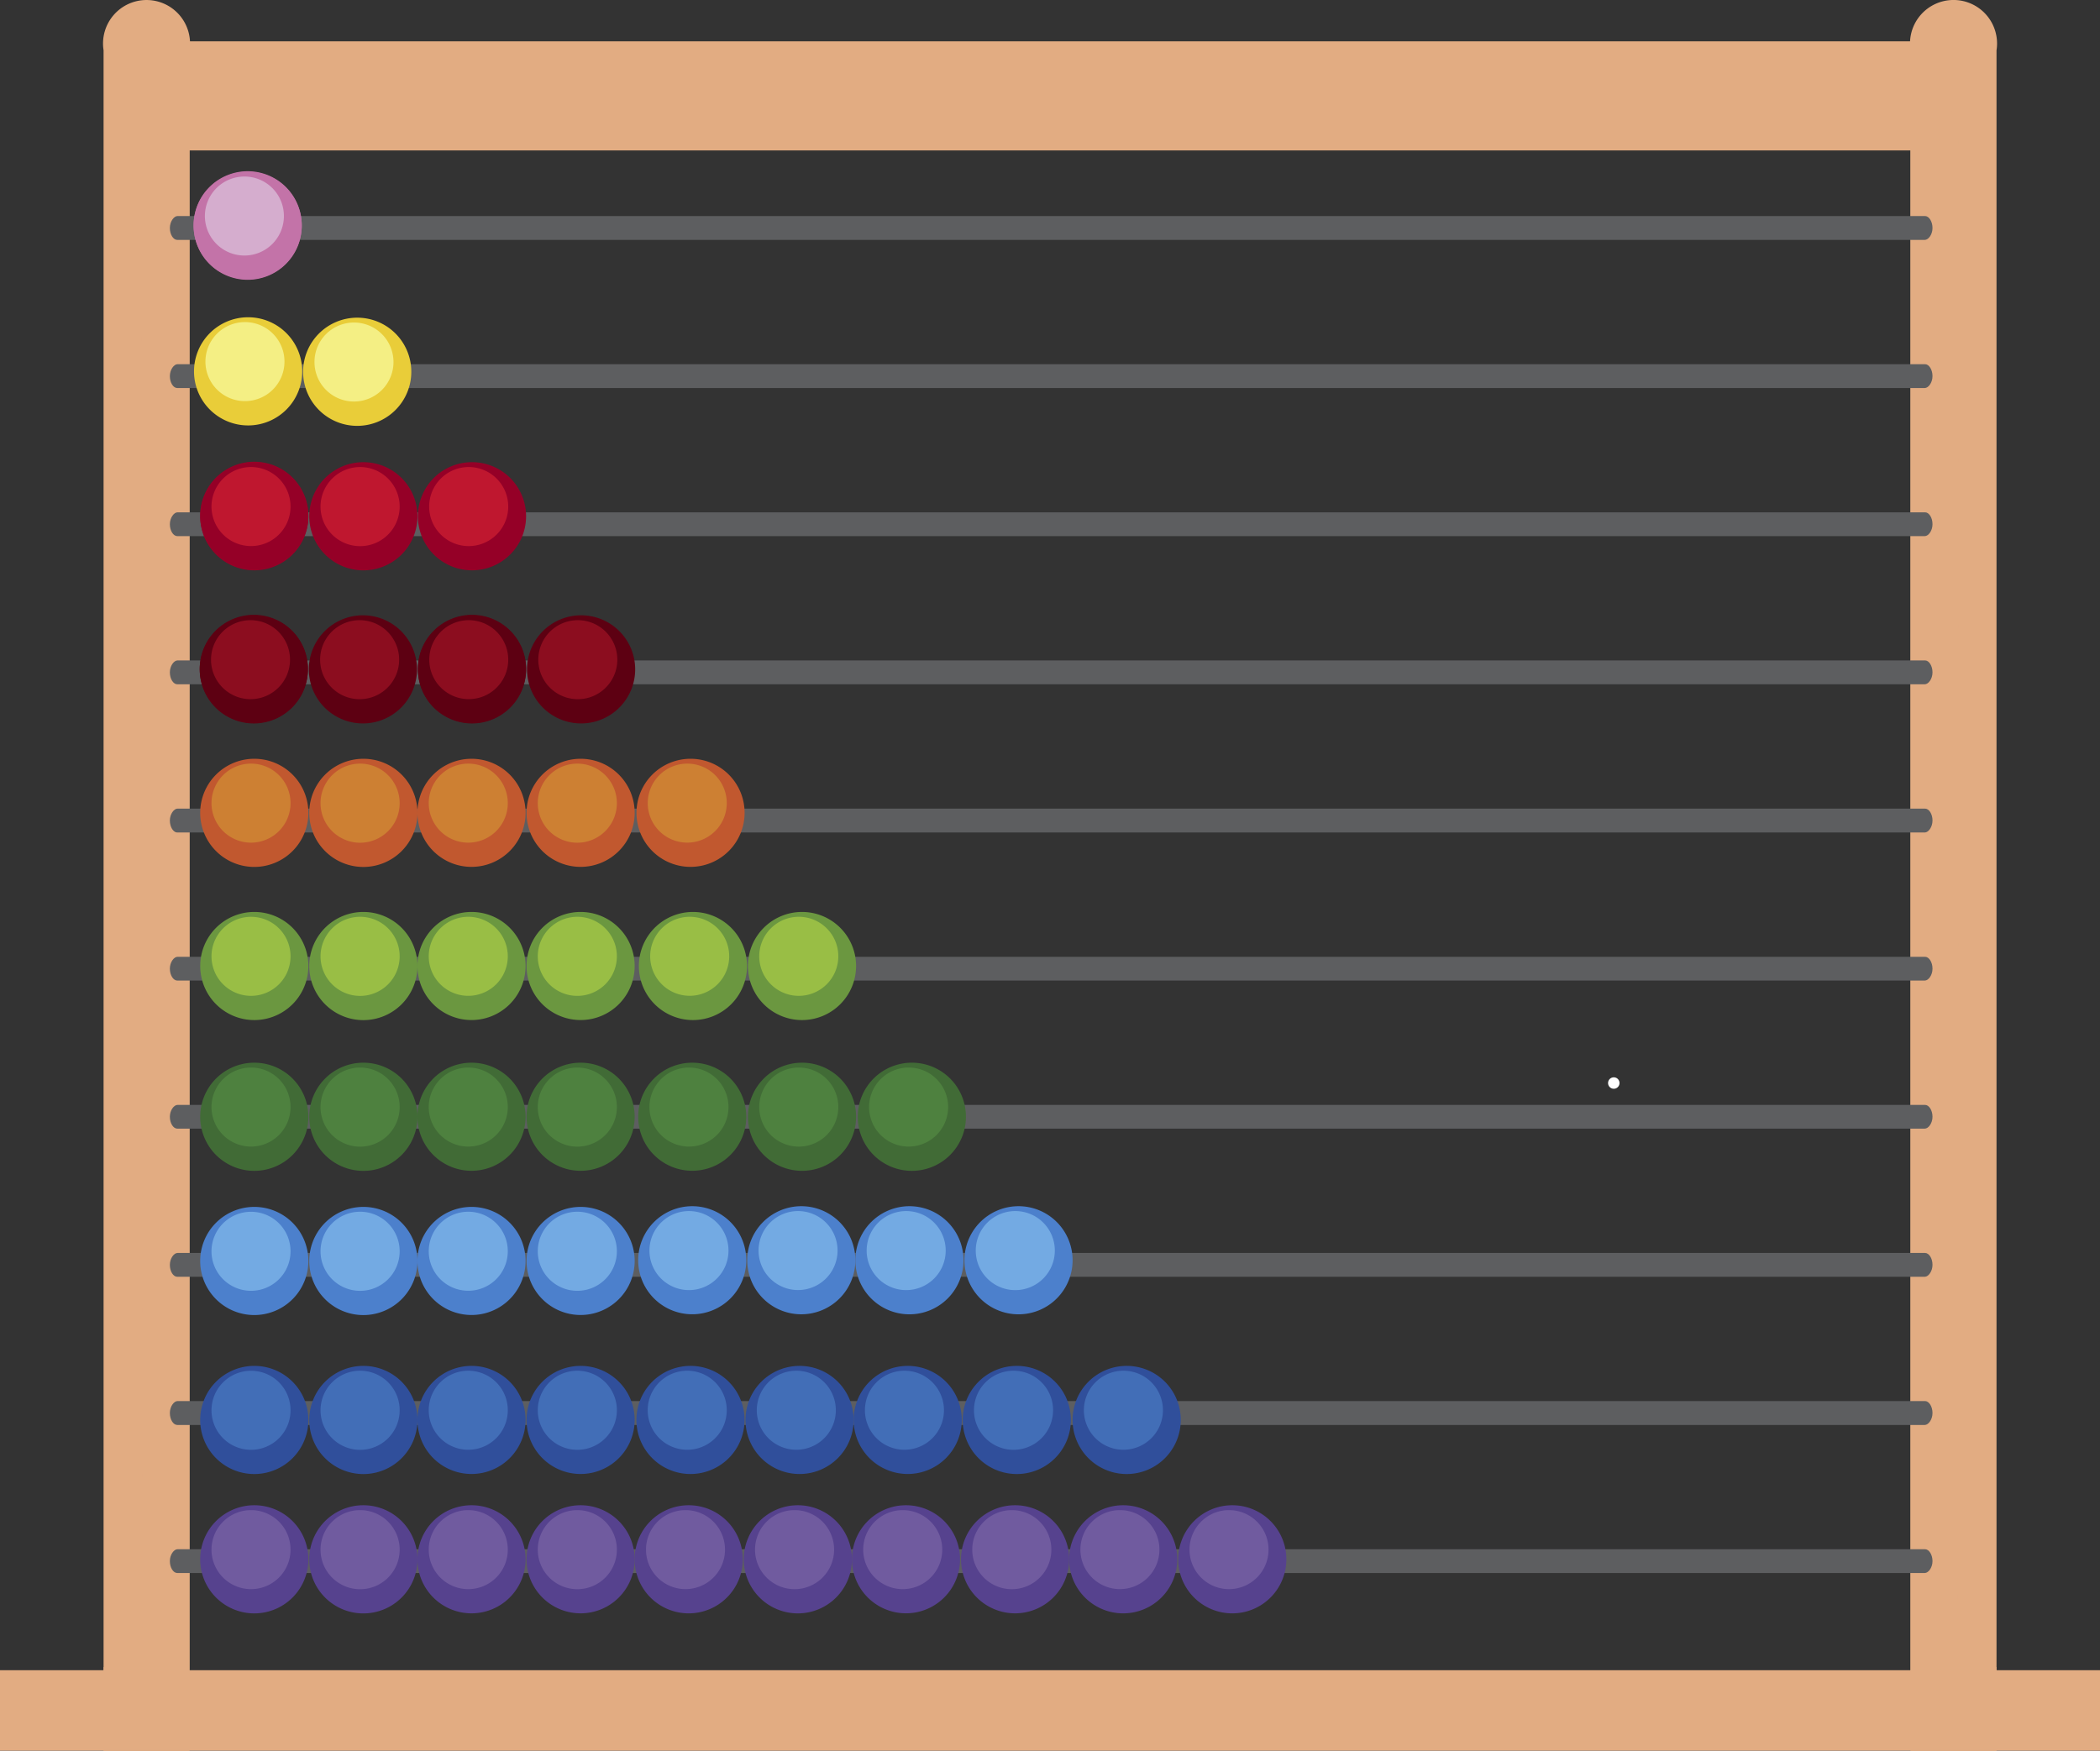 <svg xmlns="http://www.w3.org/2000/svg" width="156.167" height="130.217" viewBox="0 0 156.167 130.217"><rect x="0" y="0" width="156.167" height="130.217" fill="#333333" stroke="none"/><defs><style>.a,.b{fill:#e2ac82;}.b{mix-blend-mode:multiply;isolation:isolate;}.c{fill:#5d5e60;}.d{fill:#5d0012;}.e{fill:#bf172f;}.f{fill:#fff;}.g{fill:#8c0d1f;}.h{fill:#950027;}.i{fill:#e9cd39;}.j{fill:#f4ef84;}.k{fill:#c373a8;}.l{fill:#d5adce;}.m{fill:#6b9740;}.n{fill:#99be45;}.o{fill:#4c80cc;}.p{fill:#73aae3;}.q{fill:#416b36;}.r{fill:#4e813f;}.s{fill:#56428e;}.t{fill:#705b9f;}.u{fill:#304f9b;}.v{fill:#426eb7;}.w{fill:#c1582f;}.x{fill:#cd8033;}</style></defs><g transform="translate(0)"><g transform="translate(7.702)"><g transform="translate(134.375)"><path class="a" d="M576.317,611.27V484.793a3.237,3.237,0,1,0-6.395,0V611.27Z" transform="translate(-569.922 -481.053)"/><path class="b" d="M576.317,611.212v-6.218c-1.436.158-2.9-.506-2.9-3.344l.1-115.63a.859.859,0,0,1-.006-.118,3.1,3.1,0,0,0-2.121-2.769c-.249-.026-1.122-.1-1.226.181a4.171,4.171,0,0,0-.244,1.421V611.212Z" transform="translate(-569.922 -480.995)"/></g><path class="a" d="M445.647,611.27V484.793a3.235,3.235,0,1,0-6.391,0V611.27Z" transform="translate(-439.256 -481.053)"/><path class="b" d="M445.647,611.212V484.735a4.246,4.246,0,0,0-.243-1.421c-.1-.282-.983-.207-1.226-.181a3.092,3.092,0,0,0-2.121,2.769c0,.031,0,.074,0,.118l.1,115.63c0,2.838-1.464,3.5-2.9,3.344v6.218Z" transform="translate(-439.256 -480.995)"/><g transform="translate(3.218 3.074)"><path class="a" d="M574.208,484.042H445c-1.191,0-2.615,1.814-2.615,4.051s1.2,4.063,2.531,4.063H574.123c1.19,0,2.618-1.818,2.618-4.063S575.539,484.042,574.208,484.042Z" transform="translate(-442.385 -484.042)"/></g></g><g transform="translate(12.632 16.07)"><path class="c" d="M574.578,496.679H444.619c-.262,0-.569.4-.569.89s.259.884.548.884H574.555c.267,0,.574-.395.574-.884S574.864,496.679,574.578,496.679Z" transform="translate(-444.05 -496.679)"/><path class="c" d="M574.578,507.394H444.619c-.262,0-.569.4-.569.89s.259.884.548.884H574.555c.267,0,.574-.4.574-.888S574.864,507.394,574.578,507.394Z" transform="translate(-444.05 -496.375)"/><path class="c" d="M574.578,518.109H444.619c-.262,0-.569.4-.569.886s.259.884.548.884H574.555c.267,0,.574-.393.574-.887S574.864,518.109,574.578,518.109Z" transform="translate(-444.05 -496.071)"/><path class="c" d="M574.578,528.82H444.619c-.262,0-.569.4-.569.889s.259.886.548.886H574.555c.267,0,.574-.395.574-.886S574.864,528.82,574.578,528.82Z" transform="translate(-444.05 -495.767)"/><path class="c" d="M574.578,539.539H444.619c-.262,0-.569.4-.569.886s.259.89.548.89H574.555c.267,0,.574-.4.574-.893S574.864,539.539,574.578,539.539Z" transform="translate(-444.05 -495.462)"/><path class="c" d="M574.578,550.257H444.619c-.262,0-.569.395-.569.883s.259.884.548.884H574.555c.267,0,.574-.392.574-.884S574.864,550.257,574.578,550.257Z" transform="translate(-444.05 -495.158)"/><path class="c" d="M574.578,560.969H444.619c-.262,0-.569.394-.569.882s.259.883.548.883H574.555c.267,0,.574-.395.574-.883S574.864,560.969,574.578,560.969Z" transform="translate(-444.05 -494.854)"/><path class="c" d="M574.578,571.678H444.619c-.262,0-.569.395-.569.888s.259.884.548.884H574.555c.267,0,.574-.4.574-.89S574.864,571.678,574.578,571.678Z" transform="translate(-444.05 -494.55)"/><path class="c" d="M574.578,582.39H444.619c-.262,0-.569.4-.569.89s.259.888.548.888H574.555c.267,0,.574-.4.574-.888S574.864,582.39,574.578,582.39Z" transform="translate(-444.05 -494.246)"/><path class="c" d="M574.578,593.107H444.619c-.262,0-.569.394-.569.885s.259.884.548.884H574.555c.267,0,.574-.4.574-.884S574.864,593.107,574.578,593.107Z" transform="translate(-444.05 -493.942)"/></g><rect class="a" width="156.167" height="5.982" transform="translate(0 124.234)"/><g transform="translate(14.397 12.736)"><g transform="translate(0.457 32.997)"><path class="d" d="M454.253,529.541a4.022,4.022,0,1,1-4.02-4.018A4.018,4.018,0,0,1,454.253,529.541Z" transform="translate(-446.21 -525.523)"/><g transform="translate(0.842 0.359)"><path class="e" d="M452.9,528.81a2.937,2.937,0,1,1-2.935-2.938A2.934,2.934,0,0,1,452.9,528.81Z" transform="translate(-447.029 -525.872)"/></g><g transform="translate(2.075 1.087)"><path class="f" d="M449.071,527a.422.422,0,1,1-.423-.423A.422.422,0,0,1,449.071,527Z" transform="translate(-448.228 -526.58)"/></g><g transform="translate(0 0.035)"><path class="d" d="M454.253,529.573a4.022,4.022,0,1,1-4.02-4.016A4.017,4.017,0,0,1,454.253,529.573Z" transform="translate(-446.21 -525.557)"/><g transform="translate(0.842 0.363)"><path class="g" d="M452.9,528.844a2.937,2.937,0,1,1-2.935-2.934A2.936,2.936,0,0,1,452.9,528.844Z" transform="translate(-447.029 -525.91)"/></g></g><g transform="translate(8.113 0.035)"><path class="d" d="M462.141,529.573a4.021,4.021,0,1,1-4.021-4.016A4.019,4.019,0,0,1,462.141,529.573Z" transform="translate(-454.099 -525.557)"/><g transform="translate(0.84 0.363)"><path class="g" d="M460.791,528.844a2.938,2.938,0,1,1-2.937-2.934A2.937,2.937,0,0,1,460.791,528.844Z" transform="translate(-454.916 -525.91)"/></g></g><g transform="translate(16.224)"><path class="d" d="M470.03,529.541a4.022,4.022,0,1,1-4.022-4.018A4.021,4.021,0,0,1,470.03,529.541Z" transform="translate(-461.986 -525.523)"/><g transform="translate(0.845 0.359)"><path class="e" d="M468.68,528.81a2.936,2.936,0,1,1-2.938-2.938A2.936,2.936,0,0,1,468.68,528.81Z" transform="translate(-462.808 -525.872)"/></g><g transform="translate(2.071 1.087)"><path class="f" d="M464.848,527a.423.423,0,0,1-.424.424.423.423,0,1,1,0-.846A.422.422,0,0,1,464.848,527Z" transform="translate(-464 -526.58)"/></g><g transform="translate(0 0.035)"><path class="d" d="M470.03,529.573a4.022,4.022,0,1,1-4.022-4.016A4.019,4.019,0,0,1,470.03,529.573Z" transform="translate(-461.986 -525.557)"/><g transform="translate(0.845 0.363)"><path class="g" d="M468.68,528.844a2.936,2.936,0,1,1-2.938-2.934A2.938,2.938,0,0,1,468.68,528.844Z" transform="translate(-462.808 -525.91)"/></g></g><g transform="translate(8.115 0.035)"><path class="d" d="M477.919,529.573a4.021,4.021,0,1,1-4.021-4.016A4.02,4.02,0,0,1,477.919,529.573Z" transform="translate(-469.877 -525.557)"/><g transform="translate(0.838 0.363)"><path class="g" d="M476.568,528.844a2.938,2.938,0,1,1-2.939-2.934A2.938,2.938,0,0,1,476.568,528.844Z" transform="translate(-470.692 -525.91)"/></g></g></g></g><g transform="translate(0.492 21.61)"><path class="h" d="M454.287,518.464a4.022,4.022,0,1,1-4.018-4.013A4.018,4.018,0,0,1,454.287,518.464Z" transform="translate(-446.244 -514.451)"/><g transform="translate(0.84 0.362)"><path class="e" d="M452.938,517.735A2.939,2.939,0,1,1,450,514.8,2.937,2.937,0,0,1,452.938,517.735Z" transform="translate(-447.061 -514.803)"/></g><g transform="translate(2.073 1.084)"><path class="f" d="M449.106,515.929a.423.423,0,1,1-.42-.424A.423.423,0,0,1,449.106,515.929Z" transform="translate(-448.26 -515.505)"/></g><g transform="translate(0 0.032)"><path class="h" d="M454.287,518.5a4.022,4.022,0,1,1-4.018-4.018A4.02,4.02,0,0,1,454.287,518.5Z" transform="translate(-446.244 -514.482)"/><g transform="translate(0.84 0.362)"><path class="e" d="M452.938,517.769A2.939,2.939,0,1,1,450,514.834,2.937,2.937,0,0,1,452.938,517.769Z" transform="translate(-447.061 -514.834)"/></g></g><g transform="translate(8.11 0.032)"><path class="h" d="M462.175,518.5a4.023,4.023,0,1,1-4.023-4.018A4.021,4.021,0,0,1,462.175,518.5Z" transform="translate(-454.13 -514.482)"/><g transform="translate(0.839 0.362)"><path class="e" d="M460.829,517.769a2.942,2.942,0,1,1-2.942-2.935A2.941,2.941,0,0,1,460.829,517.769Z" transform="translate(-454.946 -514.834)"/></g></g><g transform="translate(16.189 0.032)"><path class="h" d="M470.03,518.5a4.022,4.022,0,1,1-4.022-4.018A4.02,4.02,0,0,1,470.03,518.5Z" transform="translate(-461.986 -514.482)"/><g transform="translate(0.838 0.362)"><path class="e" d="M468.68,517.769a2.94,2.94,0,1,1-2.938-2.935A2.937,2.937,0,0,1,468.68,517.769Z" transform="translate(-462.801 -514.834)"/></g></g></g><g transform="translate(0.032 10.858)"><path class="i" d="M453.842,507.951A4.023,4.023,0,1,1,449.758,504,4.022,4.022,0,0,1,453.842,507.951Z" transform="translate(-445.798 -503.995)"/><g transform="translate(0.845 0.364)"><path class="j" d="M452.5,507.285a2.939,2.939,0,1,1-2.936-2.936A2.936,2.936,0,0,1,452.5,507.285Z" transform="translate(-446.619 -504.349)"/></g><g transform="translate(8.112 0.036)"><path class="i" d="M461.732,508.047a4.023,4.023,0,1,1-4.022-4.016A4.018,4.018,0,0,1,461.732,508.047Z" transform="translate(-453.686 -504.031)"/><g transform="translate(0.845 0.36)"><path class="j" d="M460.384,507.317a2.938,2.938,0,1,1-2.938-2.936A2.939,2.939,0,0,1,460.384,507.317Z" transform="translate(-454.508 -504.381)"/></g></g></g><path class="k" d="M453.809,497.455a4.022,4.022,0,1,1-4.021-4.018A4.02,4.02,0,0,1,453.809,497.455Z" transform="translate(-445.766 -493.437)"/><g transform="translate(0.84 0.36)"><path class="e" d="M452.459,496.725a2.938,2.938,0,1,1-2.936-2.938A2.936,2.936,0,0,1,452.459,496.725Z" transform="translate(-446.583 -493.787)"/></g><g transform="translate(2.075 1.087)"><path class="f" d="M448.632,494.918a.424.424,0,1,1-.427-.424A.422.422,0,0,1,448.632,494.918Z" transform="translate(-447.784 -494.494)"/></g><g transform="translate(0 0.034)"><path class="k" d="M453.809,497.49a4.021,4.021,0,1,1-4.021-4.02A4.021,4.021,0,0,1,453.809,497.49Z" transform="translate(-445.766 -493.47)"/><g transform="translate(0.84 0.361)"><path class="l" d="M452.459,496.76a2.938,2.938,0,1,1-2.936-2.939A2.934,2.934,0,0,1,452.459,496.76Z" transform="translate(-446.583 -493.821)"/></g></g><g transform="translate(0.492 55.097)"><path class="m" d="M454.287,551.034a4.021,4.021,0,1,1-4.018-4.021A4.022,4.022,0,0,1,454.287,551.034Z" transform="translate(-446.244 -547.013)"/><g transform="translate(0.84 0.362)"><path class="n" d="M452.938,550.3A2.939,2.939,0,1,1,450,547.365,2.936,2.936,0,0,1,452.938,550.3Z" transform="translate(-447.061 -547.365)"/></g><g transform="translate(8.11)"><path class="m" d="M462.175,551.034a4.023,4.023,0,1,1-4.023-4.021A4.023,4.023,0,0,1,462.175,551.034Z" transform="translate(-454.13 -547.013)"/><g transform="translate(0.839 0.362)"><path class="n" d="M460.829,550.3a2.942,2.942,0,1,1-2.942-2.937A2.94,2.94,0,0,1,460.829,550.3Z" transform="translate(-454.946 -547.365)"/></g></g><g transform="translate(16.155)"><path class="m" d="M469.993,551.034a4.02,4.02,0,1,1-4.016-4.021A4.02,4.02,0,0,1,469.993,551.034Z" transform="translate(-461.953 -547.013)"/><g transform="translate(0.841 0.362)"><path class="n" d="M468.648,550.3a2.939,2.939,0,1,1-2.942-2.937A2.938,2.938,0,0,1,468.648,550.3Z" transform="translate(-462.771 -547.365)"/></g></g><g transform="translate(24.267)"><path class="m" d="M477.882,551.034a4.02,4.02,0,1,1-4.02-4.021A4.021,4.021,0,0,1,477.882,551.034Z" transform="translate(-469.841 -547.013)"/><g transform="translate(0.836 0.362)"><path class="n" d="M476.536,550.3a2.941,2.941,0,1,1-2.94-2.937A2.938,2.938,0,0,1,476.536,550.3Z" transform="translate(-470.654 -547.365)"/></g></g><g transform="translate(32.621)"><path class="m" d="M486.007,551.034a4.021,4.021,0,1,1-4.019-4.021A4.022,4.022,0,0,1,486.007,551.034Z" transform="translate(-477.965 -547.013)"/><g transform="translate(0.841 0.362)"><path class="n" d="M484.659,550.3a2.938,2.938,0,1,1-2.934-2.937A2.933,2.933,0,0,1,484.659,550.3Z" transform="translate(-478.783 -547.365)"/></g></g><g transform="translate(40.732)"><path class="m" d="M493.894,551.034a4.021,4.021,0,1,1-4.02-4.021A4.021,4.021,0,0,1,493.894,551.034Z" transform="translate(-485.852 -547.013)"/><g transform="translate(0.841 0.362)"><path class="n" d="M492.549,550.3a2.94,2.94,0,1,1-2.937-2.937A2.935,2.935,0,0,1,492.549,550.3Z" transform="translate(-486.67 -547.365)"/></g></g></g><g transform="translate(0.492 76.984)"><g transform="translate(0 0.052)"><path class="o" d="M454.287,572.366a4.022,4.022,0,1,1-4.018-4.019A4.019,4.019,0,0,1,454.287,572.366Z" transform="translate(-446.244 -568.347)"/><g transform="translate(0.84 0.359)"><path class="p" d="M452.938,571.635A2.939,2.939,0,1,1,450,568.7,2.938,2.938,0,0,1,452.938,571.635Z" transform="translate(-447.061 -568.696)"/></g><g transform="translate(8.11)"><path class="o" d="M462.175,572.366a4.023,4.023,0,1,1-4.023-4.019A4.02,4.02,0,0,1,462.175,572.366Z" transform="translate(-454.13 -568.347)"/><g transform="translate(0.839 0.359)"><path class="p" d="M460.829,571.635a2.942,2.942,0,1,1-2.942-2.939A2.941,2.941,0,0,1,460.829,571.635Z" transform="translate(-454.946 -568.696)"/></g></g><g transform="translate(16.155)"><path class="o" d="M469.993,572.366a4.02,4.02,0,1,1-4.016-4.019A4.018,4.018,0,0,1,469.993,572.366Z" transform="translate(-461.953 -568.347)"/><g transform="translate(0.841 0.359)"><path class="p" d="M468.648,571.635a2.939,2.939,0,1,1-2.942-2.939A2.939,2.939,0,0,1,468.648,571.635Z" transform="translate(-462.771 -568.696)"/></g></g><g transform="translate(24.267)"><path class="o" d="M477.882,572.366a4.02,4.02,0,1,1-4.02-4.019A4.019,4.019,0,0,1,477.882,572.366Z" transform="translate(-469.841 -568.347)"/><g transform="translate(0.836 0.359)"><path class="p" d="M476.536,571.635a2.941,2.941,0,1,1-2.94-2.939A2.939,2.939,0,0,1,476.536,571.635Z" transform="translate(-470.654 -568.696)"/></g></g></g><g transform="translate(32.57)"><path class="o" d="M485.953,572.314a4.019,4.019,0,1,1-4.016-4.018A4.017,4.017,0,0,1,485.953,572.314Z" transform="translate(-477.915 -568.296)"/><g transform="translate(0.837 0.362)"><path class="p" d="M484.607,571.584a2.939,2.939,0,1,1-2.937-2.936A2.938,2.938,0,0,1,484.607,571.584Z" transform="translate(-478.729 -568.648)"/></g><g transform="translate(8.109)"><path class="o" d="M493.841,572.314a4.02,4.02,0,1,1-4.019-4.018A4.017,4.017,0,0,1,493.841,572.314Z" transform="translate(-485.8 -568.296)"/><g transform="translate(0.843 0.362)"><path class="p" d="M492.494,571.584a2.937,2.937,0,1,1-2.936-2.936A2.937,2.937,0,0,1,492.494,571.584Z" transform="translate(-486.62 -568.648)"/></g></g><g transform="translate(16.15)"><path class="o" d="M501.661,572.314a4.021,4.021,0,1,1-4.018-4.018A4.018,4.018,0,0,1,501.661,572.314Z" transform="translate(-493.619 -568.296)"/><g transform="translate(0.841 0.362)"><path class="p" d="M500.314,571.584a2.939,2.939,0,1,1-2.935-2.936A2.935,2.935,0,0,1,500.314,571.584Z" transform="translate(-494.437 -568.648)"/></g></g><g transform="translate(24.263)"><path class="o" d="M509.55,572.314a4.021,4.021,0,1,1-4.021-4.018A4.019,4.019,0,0,1,509.55,572.314Z" transform="translate(-501.508 -568.296)"/><g transform="translate(0.841 0.362)"><path class="p" d="M508.205,571.584a2.94,2.94,0,1,1-2.937-2.936A2.936,2.936,0,0,1,508.205,571.584Z" transform="translate(-502.326 -568.648)"/></g></g></g></g><g transform="translate(0.492 66.31)"><path class="q" d="M454.287,561.936a4.022,4.022,0,1,1-4.018-4.019A4.02,4.02,0,0,1,454.287,561.936Z" transform="translate(-446.244 -557.917)"/><g transform="translate(0.84 0.361)"><path class="r" d="M452.938,561.206A2.939,2.939,0,1,1,450,558.268,2.934,2.934,0,0,1,452.938,561.206Z" transform="translate(-447.061 -558.268)"/></g><g transform="translate(8.11)"><path class="q" d="M462.175,561.936a4.023,4.023,0,1,1-4.023-4.019A4.021,4.021,0,0,1,462.175,561.936Z" transform="translate(-454.13 -557.917)"/><g transform="translate(0.839 0.361)"><path class="r" d="M460.829,561.206a2.942,2.942,0,1,1-2.942-2.938A2.937,2.937,0,0,1,460.829,561.206Z" transform="translate(-454.946 -558.268)"/></g></g><g transform="translate(16.155)"><path class="q" d="M469.993,561.936a4.02,4.02,0,1,1-4.016-4.019A4.018,4.018,0,0,1,469.993,561.936Z" transform="translate(-461.953 -557.917)"/><g transform="translate(0.841 0.361)"><path class="r" d="M468.648,561.206a2.939,2.939,0,1,1-2.942-2.938A2.935,2.935,0,0,1,468.648,561.206Z" transform="translate(-462.771 -558.268)"/></g></g><g transform="translate(24.267)"><path class="q" d="M477.882,561.936a4.02,4.02,0,1,1-4.02-4.019A4.019,4.019,0,0,1,477.882,561.936Z" transform="translate(-469.841 -557.917)"/><g transform="translate(0.836 0.361)"><path class="r" d="M476.536,561.206a2.941,2.941,0,1,1-2.94-2.938A2.936,2.936,0,0,1,476.536,561.206Z" transform="translate(-470.654 -558.268)"/></g></g><g transform="translate(32.57)"><path class="q" d="M485.953,561.936a4.019,4.019,0,1,1-4.016-4.019A4.017,4.017,0,0,1,485.953,561.936Z" transform="translate(-477.915 -557.917)"/><g transform="translate(0.837 0.361)"><path class="r" d="M484.607,561.206a2.939,2.939,0,1,1-2.937-2.938A2.936,2.936,0,0,1,484.607,561.206Z" transform="translate(-478.729 -558.268)"/></g><g transform="translate(8.162)"><path class="q" d="M493.894,561.936a4.021,4.021,0,1,1-4.02-4.019A4.019,4.019,0,0,1,493.894,561.936Z" transform="translate(-485.852 -557.917)"/><g transform="translate(0.841 0.361)"><path class="r" d="M492.549,561.206a2.94,2.94,0,1,1-2.937-2.938A2.932,2.932,0,0,1,492.549,561.206Z" transform="translate(-486.67 -558.268)"/></g></g><g transform="translate(16.33)"><path class="q" d="M501.837,561.936a4.022,4.022,0,1,1-4.017-4.019A4.016,4.016,0,0,1,501.837,561.936Z" transform="translate(-493.794 -557.917)"/><g transform="translate(0.842 0.361)"><path class="r" d="M500.49,561.206a2.939,2.939,0,1,1-2.936-2.938A2.931,2.931,0,0,1,500.49,561.206Z" transform="translate(-494.613 -558.268)"/></g></g><g transform="translate(72.128 1.086)"><path class="f" d="M548.9,559.4a.425.425,0,0,1-.85,0,.425.425,0,1,1,.85,0Z" transform="translate(-548.052 -558.973)"/></g></g></g><g transform="translate(0.492 99.227)"><path class="s" d="M454.287,593.943a4.022,4.022,0,1,1-4.018-4.018A4.022,4.022,0,0,1,454.287,593.943Z" transform="translate(-446.244 -589.925)"/><g transform="translate(0.84 0.363)"><path class="t" d="M452.938,593.215A2.939,2.939,0,1,1,450,590.278,2.935,2.935,0,0,1,452.938,593.215Z" transform="translate(-447.061 -590.278)"/></g><g transform="translate(8.11)"><path class="s" d="M462.175,593.943a4.023,4.023,0,1,1-4.023-4.018A4.023,4.023,0,0,1,462.175,593.943Z" transform="translate(-454.13 -589.925)"/><g transform="translate(0.839 0.363)"><path class="t" d="M460.829,593.215a2.942,2.942,0,1,1-2.942-2.937A2.939,2.939,0,0,1,460.829,593.215Z" transform="translate(-454.946 -590.278)"/></g></g><g transform="translate(16.155)"><path class="s" d="M469.993,593.943a4.02,4.02,0,1,1-4.016-4.018A4.02,4.02,0,0,1,469.993,593.943Z" transform="translate(-461.953 -589.925)"/><g transform="translate(0.841 0.363)"><path class="t" d="M468.648,593.215a2.939,2.939,0,1,1-2.942-2.937A2.937,2.937,0,0,1,468.648,593.215Z" transform="translate(-462.771 -590.278)"/></g></g><g transform="translate(24.267)"><path class="s" d="M477.882,593.943a4.02,4.02,0,1,1-4.02-4.018A4.022,4.022,0,0,1,477.882,593.943Z" transform="translate(-469.841 -589.925)"/><g transform="translate(0.836 0.363)"><path class="t" d="M476.536,593.215a2.941,2.941,0,1,1-2.94-2.937A2.937,2.937,0,0,1,476.536,593.215Z" transform="translate(-470.654 -590.278)"/></g></g><g transform="translate(32.308)"><path class="s" d="M485.7,593.943a4.021,4.021,0,1,1-4.016-4.018A4.02,4.02,0,0,1,485.7,593.943Z" transform="translate(-477.66 -589.925)"/><g transform="translate(0.843 0.363)"><path class="t" d="M484.356,593.215a2.938,2.938,0,1,1-2.941-2.937A2.938,2.938,0,0,1,484.356,593.215Z" transform="translate(-478.48 -590.278)"/></g></g><g transform="translate(40.421)"><path class="s" d="M493.593,593.943a4.022,4.022,0,1,1-4.023-4.018A4.023,4.023,0,0,1,493.593,593.943Z" transform="translate(-485.549 -589.925)"/><g transform="translate(0.838 0.363)"><path class="t" d="M492.244,593.215a2.94,2.94,0,1,1-2.941-2.937A2.937,2.937,0,0,1,492.244,593.215Z" transform="translate(-486.364 -590.278)"/></g></g><g transform="translate(48.465)"><path class="s" d="M501.41,593.943a4.019,4.019,0,1,1-4.018-4.018A4.02,4.02,0,0,1,501.41,593.943Z" transform="translate(-493.371 -589.925)"/><g transform="translate(0.84 0.363)"><path class="t" d="M500.065,593.215a2.939,2.939,0,1,1-2.943-2.937A2.938,2.938,0,0,1,500.065,593.215Z" transform="translate(-494.188 -590.278)"/></g></g><g transform="translate(56.577)"><path class="s" d="M509.3,593.943a4.02,4.02,0,1,1-4.021-4.018A4.022,4.022,0,0,1,509.3,593.943Z" transform="translate(-501.259 -589.925)"/><g transform="translate(0.837 0.363)"><path class="t" d="M507.954,593.215a2.941,2.941,0,1,1-2.941-2.937A2.938,2.938,0,0,1,507.954,593.215Z" transform="translate(-502.073 -590.278)"/></g></g><g transform="translate(64.617)"><path class="s" d="M517.12,593.943a4.021,4.021,0,1,1-4.021-4.018A4.023,4.023,0,0,1,517.12,593.943Z" transform="translate(-509.078 -589.925)"/><g transform="translate(0.84 0.363)"><path class="t" d="M515.77,593.215a2.938,2.938,0,1,1-2.935-2.937A2.932,2.932,0,0,1,515.77,593.215Z" transform="translate(-509.895 -590.278)"/></g></g><g transform="translate(72.729)"><path class="s" d="M525.009,593.943a4.021,4.021,0,1,1-4.021-4.018A4.021,4.021,0,0,1,525.009,593.943Z" transform="translate(-516.966 -589.925)"/><g transform="translate(0.839 0.363)"><path class="t" d="M523.66,593.215a2.939,2.939,0,1,1-2.939-2.937A2.935,2.935,0,0,1,523.66,593.215Z" transform="translate(-517.782 -590.278)"/></g></g></g><g transform="translate(0.492 88.862)"><path class="u" d="M454.287,583.865a4.022,4.022,0,1,1-4.018-4.019A4.019,4.019,0,0,1,454.287,583.865Z" transform="translate(-446.244 -579.846)"/><g transform="translate(0.84 0.36)"><path class="v" d="M452.938,583.134A2.939,2.939,0,1,1,450,580.2,2.934,2.934,0,0,1,452.938,583.134Z" transform="translate(-447.061 -580.196)"/></g><g transform="translate(8.11)"><path class="u" d="M462.175,583.865a4.023,4.023,0,1,1-4.023-4.019A4.02,4.02,0,0,1,462.175,583.865Z" transform="translate(-454.13 -579.846)"/><g transform="translate(0.839 0.36)"><path class="v" d="M460.829,583.134a2.942,2.942,0,1,1-2.942-2.938A2.937,2.937,0,0,1,460.829,583.134Z" transform="translate(-454.946 -580.196)"/></g></g><g transform="translate(16.155)"><path class="u" d="M469.993,583.865a4.02,4.02,0,1,1-4.016-4.019A4.017,4.017,0,0,1,469.993,583.865Z" transform="translate(-461.953 -579.846)"/><g transform="translate(0.841 0.36)"><path class="v" d="M468.648,583.134a2.939,2.939,0,1,1-2.942-2.938A2.935,2.935,0,0,1,468.648,583.134Z" transform="translate(-462.771 -580.196)"/></g></g><g transform="translate(24.267)"><path class="u" d="M477.882,583.865a4.02,4.02,0,1,1-4.02-4.019A4.019,4.019,0,0,1,477.882,583.865Z" transform="translate(-469.841 -579.846)"/><g transform="translate(0.836 0.36)"><path class="v" d="M476.536,583.134a2.941,2.941,0,1,1-2.94-2.938A2.936,2.936,0,0,1,476.536,583.134Z" transform="translate(-470.654 -580.196)"/></g></g><g transform="translate(32.437)"><path class="u" d="M485.829,583.865a4.021,4.021,0,1,1-4.023-4.019A4.021,4.021,0,0,1,485.829,583.865Z" transform="translate(-477.786 -579.846)"/><g transform="translate(0.841 0.36)"><path class="v" d="M484.482,583.134a2.939,2.939,0,1,1-2.938-2.938A2.935,2.935,0,0,1,484.482,583.134Z" transform="translate(-478.604 -580.196)"/></g><g transform="translate(8.112)"><path class="u" d="M493.717,583.865a4.021,4.021,0,1,1-4.02-4.019A4.019,4.019,0,0,1,493.717,583.865Z" transform="translate(-485.674 -579.846)"/><g transform="translate(0.841 0.36)"><path class="v" d="M492.37,583.134a2.939,2.939,0,1,1-2.938-2.938A2.936,2.936,0,0,1,492.37,583.134Z" transform="translate(-486.492 -580.196)"/></g></g><g transform="translate(16.155)"><path class="u" d="M501.536,583.865a4.02,4.02,0,1,1-4.02-4.019A4.017,4.017,0,0,1,501.536,583.865Z" transform="translate(-493.495 -579.846)"/><g transform="translate(0.84 0.36)"><path class="v" d="M500.189,583.134a2.939,2.939,0,1,1-2.94-2.938A2.936,2.936,0,0,1,500.189,583.134Z" transform="translate(-494.312 -580.196)"/></g></g><g transform="translate(24.266)"><path class="u" d="M509.426,583.865a4.022,4.022,0,1,1-4.02-4.019A4.019,4.019,0,0,1,509.426,583.865Z" transform="translate(-501.382 -579.846)"/><g transform="translate(0.839 0.36)"><path class="v" d="M508.079,583.134a2.941,2.941,0,1,1-2.939-2.938A2.935,2.935,0,0,1,508.079,583.134Z" transform="translate(-502.198 -580.196)"/></g></g></g><g transform="translate(64.875)"><path class="u" d="M517.371,583.865a4.022,4.022,0,1,1-4.016-4.019A4.018,4.018,0,0,1,517.371,583.865Z" transform="translate(-509.328 -579.846)"/><g transform="translate(0.841 0.36)"><path class="v" d="M516.023,583.134a2.939,2.939,0,1,1-2.934-2.938A2.933,2.933,0,0,1,516.023,583.134Z" transform="translate(-510.146 -580.196)"/></g></g></g><g transform="translate(0.492 43.704)"><path class="w" d="M454.287,539.951a4.022,4.022,0,1,1-4.018-4.016A4.018,4.018,0,0,1,454.287,539.951Z" transform="translate(-446.244 -535.935)"/><g transform="translate(0.84 0.36)"><path class="x" d="M452.938,539.224A2.939,2.939,0,1,1,450,536.285,2.938,2.938,0,0,1,452.938,539.224Z" transform="translate(-447.061 -536.285)"/></g><g transform="translate(8.11)"><path class="w" d="M462.175,539.951a4.023,4.023,0,1,1-4.023-4.016A4.019,4.019,0,0,1,462.175,539.951Z" transform="translate(-454.13 -535.935)"/><g transform="translate(0.839 0.36)"><path class="x" d="M460.829,539.224a2.942,2.942,0,1,1-2.942-2.939A2.941,2.941,0,0,1,460.829,539.224Z" transform="translate(-454.946 -536.285)"/></g></g><g transform="translate(16.155)"><path class="w" d="M469.993,539.951a4.02,4.02,0,1,1-4.016-4.016A4.016,4.016,0,0,1,469.993,539.951Z" transform="translate(-461.953 -535.935)"/><g transform="translate(0.841 0.36)"><path class="x" d="M468.648,539.224a2.939,2.939,0,1,1-2.942-2.939A2.939,2.939,0,0,1,468.648,539.224Z" transform="translate(-462.771 -536.285)"/></g></g><g transform="translate(24.267)"><path class="w" d="M477.882,539.951a4.02,4.02,0,1,1-4.02-4.016A4.017,4.017,0,0,1,477.882,539.951Z" transform="translate(-469.841 -535.935)"/><g transform="translate(0.836 0.36)"><path class="x" d="M476.536,539.224a2.941,2.941,0,1,1-2.94-2.939A2.94,2.94,0,0,1,476.536,539.224Z" transform="translate(-470.654 -536.285)"/></g></g><g transform="translate(32.442)"><path class="w" d="M485.832,539.951a4.02,4.02,0,1,1-4.018-4.016A4.014,4.014,0,0,1,485.832,539.951Z" transform="translate(-477.791 -535.935)"/><g transform="translate(0.84 0.36)"><path class="x" d="M484.483,539.224a2.938,2.938,0,1,1-2.932-2.939A2.933,2.933,0,0,1,484.483,539.224Z" transform="translate(-478.608 -536.285)"/></g></g></g></g></g></svg>